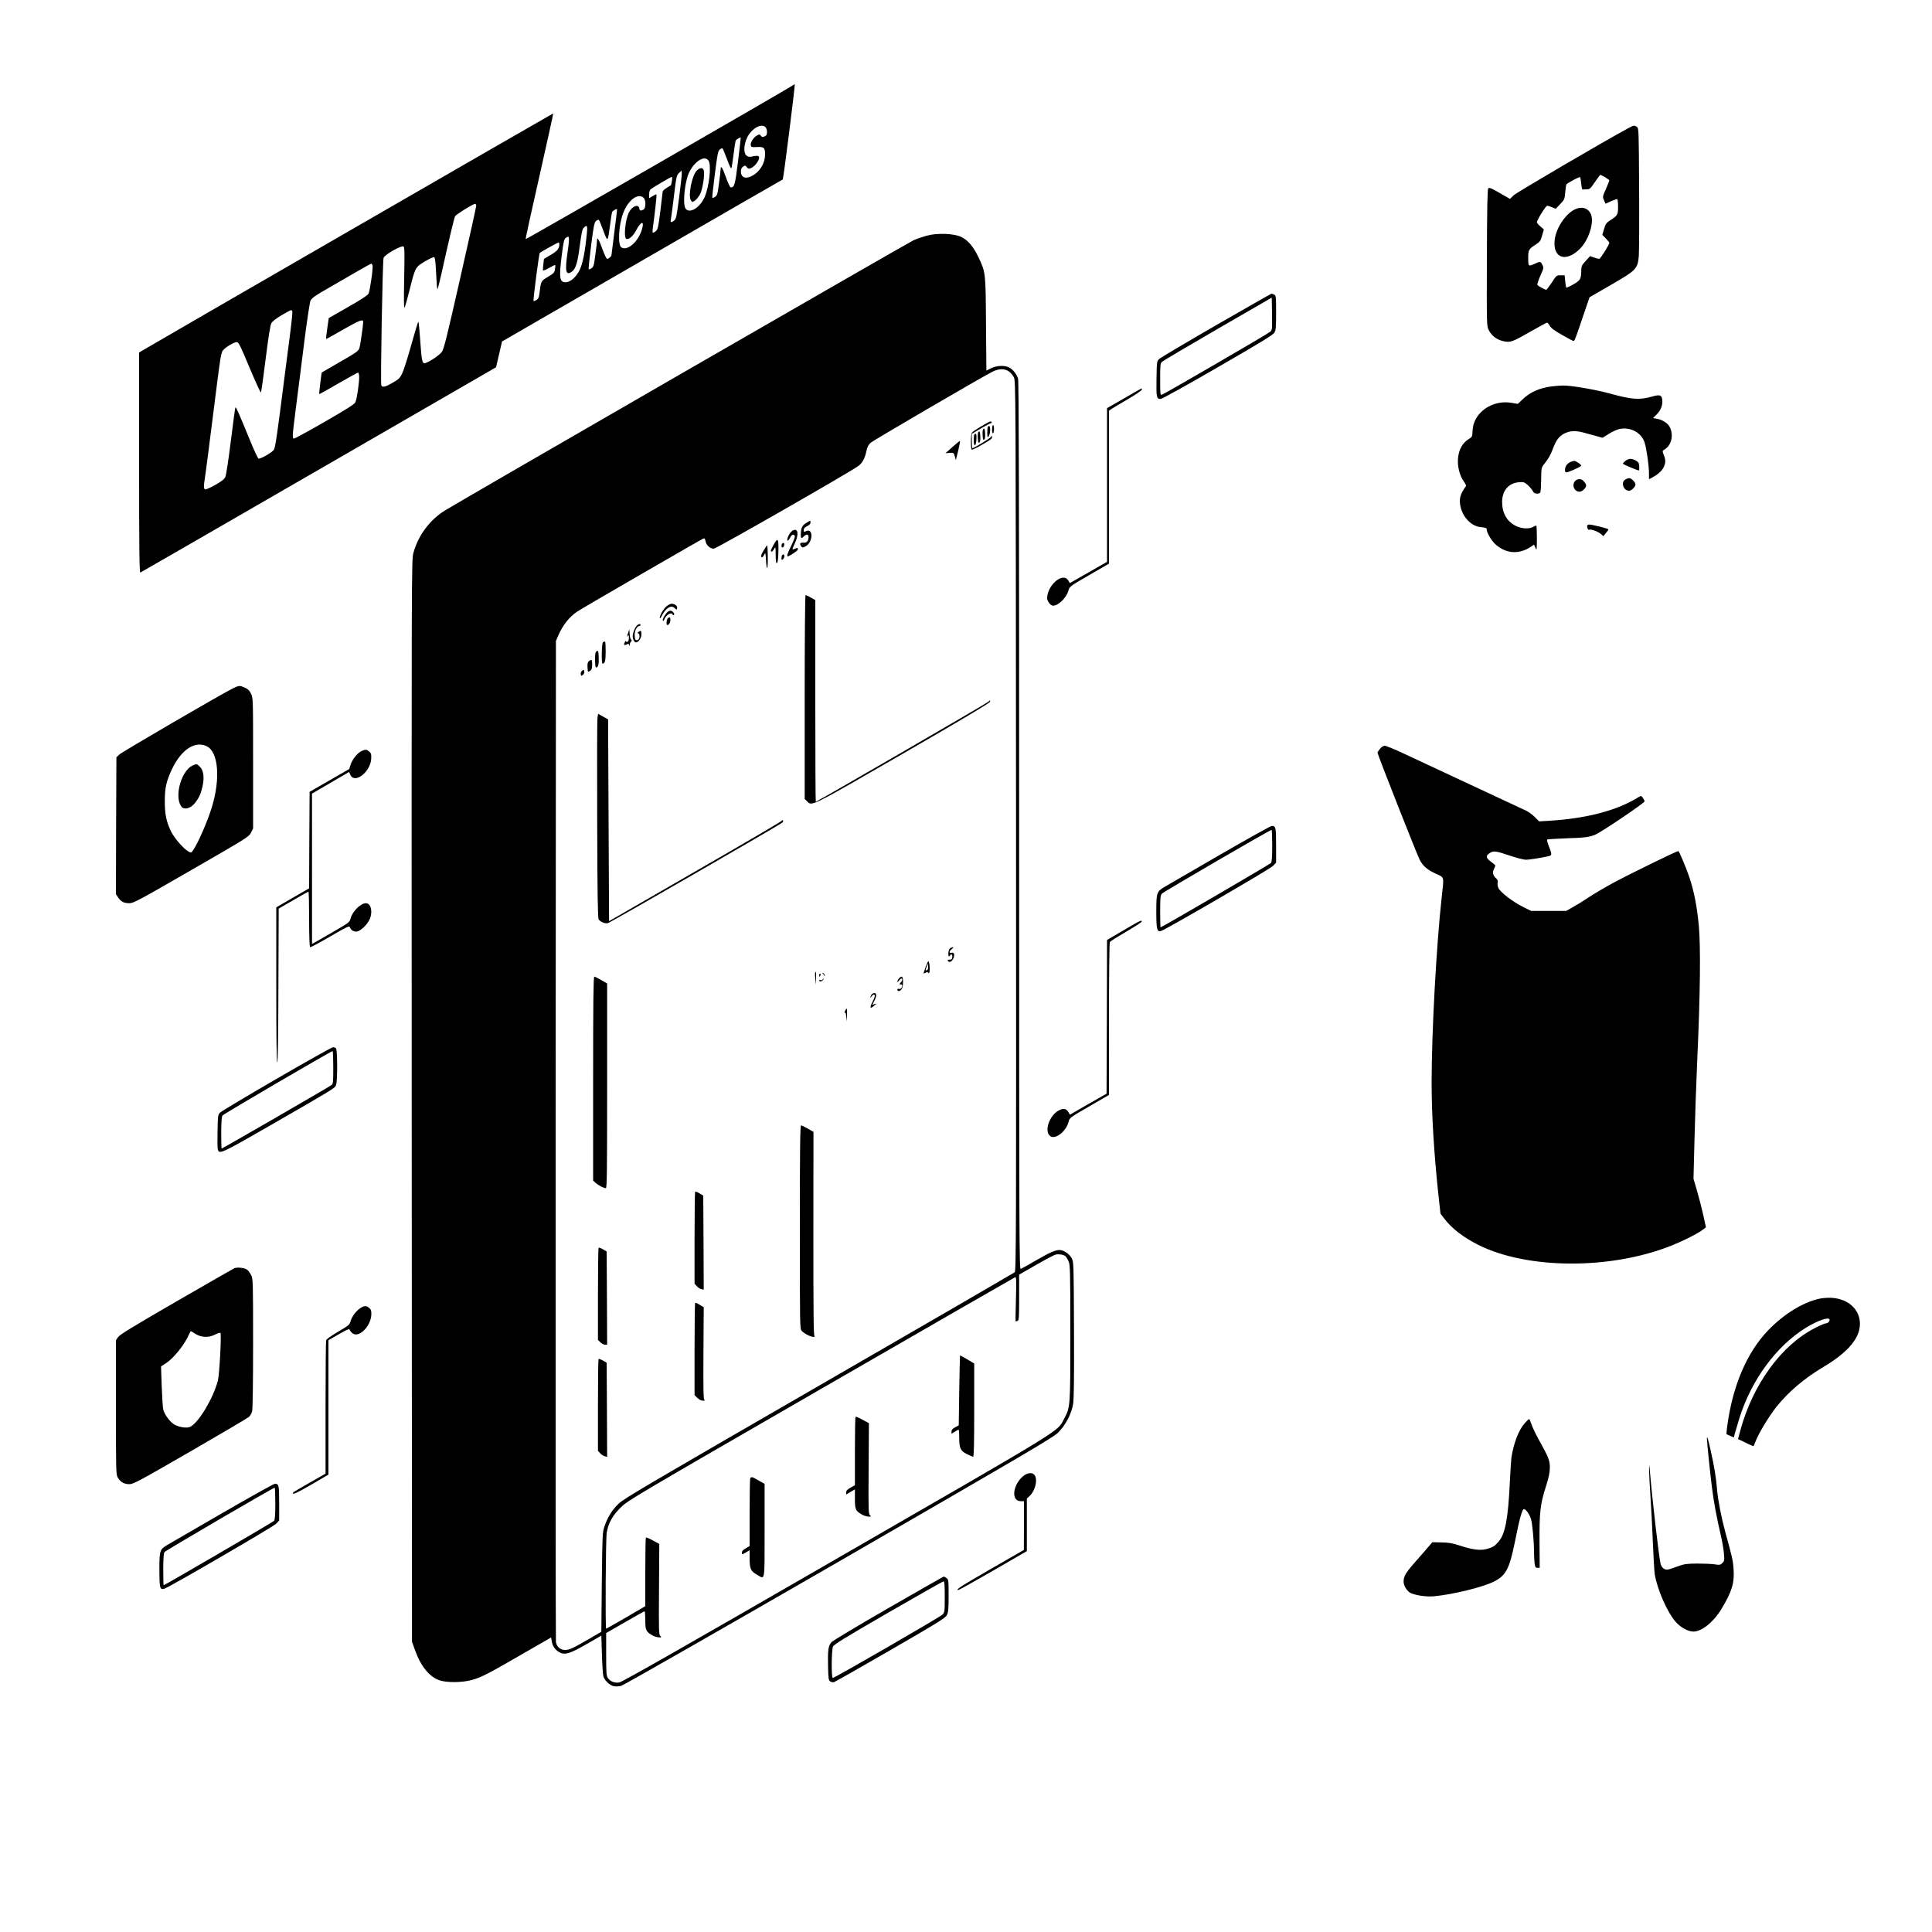 <?xml version="1.0" standalone="no"?>
<!DOCTYPE svg PUBLIC "-//W3C//DTD SVG 20010904//EN"
 "http://www.w3.org/TR/2001/REC-SVG-20010904/DTD/svg10.dtd">
<svg version="1.0" xmlns="http://www.w3.org/2000/svg"
 width="2000pt" height="2000pt" viewBox="0 0 2000 2000"
 preserveAspectRatio="xMidYMid meet">

<g transform="translate(0,2000) scale(0.1,-0.1)"
fill="#000000" stroke="none">
<path d="M8214 19121 c-19 -19 -2767 -1601 -2772 -1596 -3 2 61 296 142 651
80 356 145 648 143 650 -2 2 -4216 -2430 -4262 -2460 l-25 -16 0 -1141 c0
-909 3 -1140 13 -1136 6 3 838 482 1847 1065 l1835 1060 31 133 31 134 1449
837 c797 461 1453 839 1457 840 7 3 130 979 124 985 -2 1 -8 -1 -13 -6z m-290
-437 c9 -8 16 -31 16 -50 0 -27 -5 -37 -25 -46 -21 -10 -27 -8 -39 7 -12 17
-14 17 -44 0 -35 -21 -66 -72 -60 -100 3 -18 10 -20 65 -17 71 4 83 -7 83 -76
0 -85 -46 -167 -118 -213 -76 -48 -132 -33 -132 36 0 24 7 39 22 50 21 14 24
14 38 -5 13 -17 21 -19 40 -12 56 22 112 114 78 127 -8 3 -33 2 -56 -4 -35 -7
-46 -6 -65 9 -32 26 -28 113 8 187 46 93 146 150 189 107z m-284 -355 c-31
-247 -37 -269 -76 -269 -6 0 -29 47 -49 105 -36 100 -55 129 -55 84 0 -12 -7
-77 -17 -146 -14 -111 -19 -126 -40 -140 -13 -9 -26 -13 -29 -11 -3 3 9 113
26 244 27 212 32 241 52 257 11 10 24 14 28 10 4 -4 25 -54 46 -111 20 -56 40
-99 44 -95 4 4 14 67 23 139 9 73 19 138 22 147 6 13 46 38 53 32 1 -1 -11
-112 -28 -246z m-306 9 c33 -46 8 -271 -41 -381 -50 -111 -157 -173 -197 -115
-25 36 -15 207 19 323 40 138 171 242 219 173z m-303 -378 c-26 -200 -32 -226
-51 -242 -30 -24 -41 -23 -36 5 3 12 17 121 32 242 25 209 28 221 53 244 l26
25 3 -25 c1 -13 -11 -125 -27 -249z m-75 168 c-4 -23 -8 -43 -9 -44 -1 -1 -21
-13 -44 -28 -24 -14 -43 -32 -43 -39 0 -6 -11 -97 -24 -202 -21 -167 -27 -191
-46 -207 -32 -26 -39 -22 -34 15 21 149 44 360 40 364 -3 3 -21 -5 -40 -17
l-36 -22 0 40 c0 24 6 45 16 53 22 18 207 127 218 128 5 1 6 -18 2 -41z m-294
-175 c26 -23 25 -108 -1 -123 -29 -15 -39 -12 -43 12 -7 50 -74 25 -107 -40
-39 -77 -57 -264 -27 -275 25 -10 70 29 101 88 50 96 88 104 61 13 -37 -130
-151 -230 -214 -189 -38 24 -28 231 18 352 50 136 154 215 212 162z m-1732
-82 c0 -11 -74 -346 -165 -746 -131 -579 -169 -735 -189 -765 -24 -37 -151
-120 -182 -120 -24 0 -30 36 -44 238 -7 105 -16 192 -19 192 -4 0 -37 -109
-74 -242 -37 -134 -80 -267 -95 -297 -24 -47 -36 -59 -104 -97 -73 -42 -101
-47 -111 -21 -9 26 13 1292 24 1318 14 35 187 133 207 117 10 -9 11 -73 6
-327 -4 -208 -3 -313 3 -306 6 6 29 87 52 180 59 237 61 241 160 299 45 27 87
46 95 43 10 -4 15 -46 21 -172 4 -92 10 -163 14 -158 4 4 24 85 45 178 75 339
127 558 137 576 10 19 185 128 207 129 6 0 12 -9 12 -19z m1430 -272 c-16
-128 -30 -236 -30 -240 0 -12 -30 -39 -45 -39 -7 0 -28 44 -50 105 -36 100
-55 129 -55 84 0 -12 -7 -77 -17 -146 -14 -111 -19 -126 -40 -140 -13 -9 -26
-13 -29 -10 -3 3 8 113 25 244 27 211 33 240 52 256 12 10 25 14 29 10 4 -4
25 -55 46 -112 45 -121 46 -120 69 56 8 68 18 129 21 137 5 12 45 37 52 31 1
-1 -11 -107 -28 -236z m-284 -6 c-20 -206 -44 -324 -77 -391 -37 -73 -96 -124
-144 -124 -62 0 -69 48 -41 269 18 145 25 177 41 189 10 8 22 14 27 14 12 0
10 -52 -7 -165 -28 -191 -18 -239 41 -200 43 28 63 92 86 272 17 127 26 171
40 185 34 34 41 23 34 -49z m-286 -122 c0 -44 -20 -69 -88 -109 l-71 -42 -6
-54 c-4 -30 -6 -59 -4 -65 2 -5 30 6 63 25 32 19 61 33 63 30 3 -3 2 -22 -2
-43 -5 -35 -13 -43 -73 -79 -72 -43 -72 -43 -87 -166 -5 -45 -11 -60 -31 -73
-14 -9 -28 -14 -31 -12 -6 7 56 490 65 499 10 10 186 108 195 108 4 0 7 -9 7
-19z m-1934 -216 c9 -21 -26 -265 -41 -295 -9 -17 -79 -63 -213 -139 l-199
-114 -15 -106 c-9 -58 -14 -108 -12 -110 1 -2 82 43 179 99 166 95 205 110
205 77 0 -32 -32 -250 -39 -270 -13 -33 -31 -46 -216 -152 -93 -54 -172 -99
-173 -100 -5 -5 -31 -219 -27 -224 2 -2 91 47 197 109 106 61 198 112 203 113
6 1 11 -14 13 -34 4 -51 -23 -242 -40 -274 -9 -20 -94 -73 -316 -201 -167 -96
-310 -174 -318 -174 -20 0 -19 18 20 325 19 149 58 450 85 670 28 220 57 414
65 432 11 23 40 46 108 86 314 183 513 297 520 297 5 0 11 -7 14 -15z m-830
-479 c3 -8 -6 -101 -20 -208 -14 -106 -41 -319 -61 -473 -77 -608 -95 -728
-110 -751 -18 -28 -140 -98 -159 -91 -7 3 -45 83 -84 179 -129 315 -151 363
-156 348 -3 -8 -24 -166 -47 -350 -23 -185 -48 -349 -56 -367 -11 -23 -38 -45
-105 -83 -50 -28 -96 -49 -104 -46 -16 6 -17 30 -4 111 9 56 43 318 125 970
37 287 40 305 56 347 13 32 122 100 153 96 17 -2 40 -49 130 -266 61 -144 113
-259 117 -255 4 5 26 161 49 348 29 231 48 349 59 369 10 19 50 50 106 83 50
29 94 53 98 53 4 0 10 -6 13 -14z"/>
<path d="M7210 18231 c-49 -54 -89 -264 -57 -306 15 -20 15 -20 44 1 15 11 38
40 51 65 25 51 49 200 38 242 -9 36 -40 35 -76 -2z"/>
<path d="M16854 18672 c-263 -142 -1155 -665 -1185 -694 l-38 -37 -106 61
c-83 48 -108 59 -118 49 -9 -9 -13 -182 -15 -718 -2 -699 -2 -706 19 -749 28
-59 85 -102 153 -116 72 -16 90 -9 286 103 85 49 160 89 165 89 6 0 18 -15 28
-32 13 -24 47 -50 127 -95 60 -35 114 -63 119 -63 11 0 21 25 103 269 l63 184
220 127 c265 153 279 167 290 302 3 46 5 361 3 701 -3 599 -4 619 -22 633 -27
19 -33 18 -92 -14z m-237 -507 c23 -14 43 -29 43 -33 0 -4 -16 -43 -35 -87
-35 -78 -36 -81 -21 -117 l16 -37 55 25 c31 13 60 24 65 24 6 0 10 -34 10 -78
0 -87 -3 -92 -86 -146 -35 -22 -44 -36 -59 -87 l-18 -60 36 -37 c20 -21 37
-41 37 -45 0 -19 -93 -167 -105 -167 -7 0 -31 6 -53 14 l-41 15 -45 -49 c-42
-45 -46 -54 -47 -102 -2 -88 -8 -99 -82 -142 -37 -21 -70 -36 -73 -33 -3 3 -8
33 -11 66 l-6 61 -42 0 c-42 0 -43 -1 -91 -75 -27 -41 -53 -75 -57 -75 -13 0
-85 39 -92 51 -4 5 10 48 30 93 36 81 37 84 21 115 -19 37 -21 37 -77 11 -68
-30 -69 -30 -69 58 0 87 3 92 86 146 35 23 43 35 58 89 l18 62 -36 31 c-20 17
-36 36 -36 43 0 23 92 171 106 171 8 0 31 -7 52 -16 l37 -15 46 48 c44 46 46
51 52 121 3 39 9 76 12 82 9 15 135 83 142 76 3 -3 9 -34 12 -68 3 -35 9 -62
14 -60 4 1 23 2 42 2 32 0 38 6 85 75 28 41 53 75 57 75 3 0 26 -11 50 -25z"/>
<path d="M16296 17829 c-99 -53 -194 -202 -203 -323 -15 -182 121 -223 264
-80 89 90 147 271 113 354 -28 69 -99 88 -174 49z"/>
<path d="M9592 17560 c-40 -11 -101 -32 -135 -47 -56 -25 -4683 -2693 -4852
-2798 -156 -97 -276 -258 -325 -437 -20 -74 -20 -84 -18 -5673 l3 -5600 31
-87 c61 -171 154 -283 262 -315 79 -23 225 -21 323 5 98 26 169 63 529 271
l295 170 7 -42 c9 -50 34 -85 77 -110 55 -33 110 -17 283 83 l153 88 6 -192
c3 -105 10 -206 14 -225 11 -45 66 -98 110 -107 20 -3 53 -2 75 4 22 5 1033
583 2247 1283 1862 1075 2217 1283 2270 1333 78 72 145 197 162 302 8 49 11
276 9 769 -3 688 -3 701 -24 740 -23 44 -83 85 -125 85 -45 0 -103 -26 -247
-109 -75 -44 -145 -83 -155 -87 -16 -6 -17 243 -17 4588 0 3409 -3 4604 -11
4629 -16 48 -55 96 -92 115 -46 24 -129 21 -187 -8 l-49 -24 -4 480 c-4 536
-3 534 -77 691 -51 109 -110 179 -179 212 -77 37 -249 43 -359 13z m849 -1403
c19 -12 43 -40 54 -62 20 -40 20 -63 23 -4646 2 -4241 1 -4608 -14 -4620 -9
-7 -921 -536 -2028 -1175 -1760 -1016 -2019 -1168 -2072 -1220 -69 -67 -114
-139 -146 -234 -22 -63 -22 -83 -28 -578 l-5 -514 -120 -70 c-176 -102 -210
-118 -255 -118 -49 0 -86 31 -95 81 -3 19 -4 2358 -3 5199 l3 5165 23 54 c46
107 115 195 197 250 48 33 1283 747 1306 756 13 5 18 -2 23 -29 8 -41 47 -76
85 -76 26 0 1422 799 1499 858 40 31 66 79 81 153 9 41 20 64 44 86 24 22
1121 663 1257 733 65 34 127 37 171 7z m587 -9160 c8 -6 23 -30 33 -52 17 -37
19 -85 19 -740 0 -772 0 -771 -63 -889 -74 -141 64 -56 -2360 -1454 -1601
-924 -2218 -1275 -2247 -1279 -49 -7 -93 11 -117 46 -16 23 -18 51 -18 246 l0
220 195 112 c107 62 198 113 203 113 4 0 7 -42 7 -92 0 -103 7 -118 71 -156
40 -24 117 -32 86 -9 -17 11 -18 46 -15 483 l3 471 -66 36 c-36 20 -69 34 -73
30 -3 -3 -6 -165 -6 -358 l0 -352 -200 -117 c-110 -64 -202 -116 -205 -116
-10 0 -5 936 6 996 18 101 63 180 148 262 73 71 153 118 2070 1224 1097 633
2001 1153 2009 1156 13 5 14 -24 9 -226 -4 -128 -5 -232 -3 -232 2 0 11 3 20
6 14 5 16 36 16 243 l0 236 178 102 c97 56 188 104 202 106 34 7 80 -1 98 -16z"/>
<path d="M10157 15586 c-48 -28 -92 -58 -97 -66 -12 -19 -13 -167 -1 -174 5
-4 49 17 98 45 106 61 113 67 113 88 -1 14 -2 14 -10 -1 -9 -15 -178 -118
-194 -118 -3 0 -6 34 -6 75 l0 74 94 56 c52 30 99 55 106 55 6 0 8 5 5 10 -9
14 -11 13 -108 -44z"/>
<path d="M10270 15554 c0 -27 4 -43 10 -39 6 3 10 24 10 46 0 21 -4 39 -10 39
-5 0 -10 -21 -10 -46z"/>
<path d="M10227 15583 c-4 -3 -7 -31 -7 -62 1 -51 2 -54 15 -37 8 11 15 39 15
63 0 40 -8 52 -23 36z"/>
<path d="M10182 15561 c-9 -5 -12 -26 -10 -64 2 -43 6 -55 16 -48 9 5 12 26
10 64 -2 43 -6 55 -16 48z"/>
<path d="M10132 15531 c-9 -5 -12 -26 -10 -64 2 -43 6 -55 16 -48 9 5 12 26
10 64 -2 43 -6 55 -16 48z"/>
<path d="M10087 15503 c-4 -3 -7 -31 -7 -60 0 -76 24 -67 28 10 3 52 -4 68
-21 50z"/>
<path d="M9861 15374 l-74 -66 43 4 c42 3 43 2 54 -36 l11 -39 24 97 c13 53
21 99 19 101 -2 2 -37 -25 -77 -61z"/>
<path d="M8344 14585 c-42 -25 -54 -52 -54 -127 0 -34 7 -35 36 -7 25 24 44
18 44 -12 0 -39 -19 -60 -52 -57 -35 3 -44 -10 -25 -36 13 -17 15 -17 46 -2
77 40 83 193 6 158 -23 -11 -25 -9 -25 11 0 17 10 28 35 40 23 11 35 24 35 37
0 25 3 25 -46 -5z"/>
<path d="M8201 14504 c-24 -17 -51 -65 -51 -91 0 -21 16 -7 34 29 13 27 39 31
44 6 2 -9 -15 -53 -37 -97 -36 -71 -49 -111 -37 -111 13 0 99 55 103 67 8 21
-3 26 -27 13 -12 -6 -24 -10 -26 -7 -2 2 10 34 27 70 43 93 27 160 -30 121z"/>
<path d="M8008 14360 c-16 -28 -28 -55 -28 -60 0 -20 20 -10 34 18 14 26 15
23 16 -61 0 -66 3 -88 13 -85 8 3 13 39 15 121 3 135 -6 147 -50 67z"/>
<path d="M8097 14373 c-4 -3 -7 -15 -7 -25 0 -26 24 -17 28 10 3 21 -8 29 -21
15z"/>
<path d="M7928 14338 c-40 -63 -48 -78 -48 -93 0 -24 15 -18 31 13 13 26 14
22 19 -63 8 -127 21 -84 18 56 -3 113 -3 114 -20 87z"/>
<path d="M8097 14253 c-4 -3 -7 -17 -7 -31 0 -21 2 -22 15 -12 8 7 15 21 15
31 0 19 -11 25 -23 12z"/>
<path d="M8330 12785 l0 -1056 25 -24 c51 -52 24 -66 992 493 632 365 899 525
902 538 3 18 2 18 -20 -2 -21 -19 -1773 -1034 -1784 -1034 -3 0 -5 470 -5
1044 l0 1044 -46 26 c-26 14 -50 26 -55 26 -5 0 -9 -460 -9 -1055z"/>
<path d="M6900 13724 c-33 -29 -70 -92 -70 -121 1 -10 9 -1 21 22 41 82 97
116 133 80 20 -20 26 -19 26 5 0 21 -27 40 -59 40 -11 0 -34 -12 -51 -26z"/>
<path d="M6897 13651 c-27 -33 -43 -69 -33 -78 3 -3 9 3 12 13 17 48 76 83 87
52 2 -7 8 -9 13 -5 12 12 -10 41 -33 45 -13 2 -30 -8 -46 -27z"/>
<path d="M6912 13598 c-13 -13 -17 -68 -4 -68 17 0 32 25 32 52 0 30 -9 35
-28 16z"/>
<path d="M6597 13528 c-21 -16 -47 -79 -47 -113 0 -33 17 -65 34 -65 25 0 56
45 56 83 0 39 -5 44 -30 26 -11 -8 -12 -12 -2 -16 18 -7 15 -60 -4 -67 -26
-10 -34 3 -34 53 0 46 25 91 50 91 6 0 10 5 10 10 0 14 -13 13 -33 -2z"/>
<path d="M6503 13451 c-15 -40 -16 -52 -3 -31 7 11 10 6 10 -21 0 -24 -5 -39
-15 -43 -8 -3 -15 0 -16 7 0 7 -5 2 -11 -11 -14 -28 -6 -37 20 -23 17 9 21 8
25 -7 4 -14 5 -13 6 4 0 11 7 26 13 32 10 10 10 15 1 20 -6 4 -13 30 -15 57
l-3 50 -12 -34z"/>
<path d="M6243 13353 c-15 -5 -19 -223 -5 -223 24 0 32 30 32 127 0 57 -3 103
-7 102 -5 0 -14 -3 -20 -6z"/>
<path d="M6178 13259 c-15 -8 -18 -24 -18 -89 0 -44 4 -80 9 -80 23 0 32 32
29 103 -3 69 -5 75 -20 66z"/>
<path d="M6097 13156 c-14 -11 -17 -25 -15 -65 3 -51 3 -51 26 -36 18 13 22
26 22 66 0 52 -4 57 -33 35z"/>
<path d="M6027 13057 c-11 -8 -18 -22 -15 -36 3 -20 5 -21 21 -8 11 8 18 22
15 36 -3 20 -5 21 -21 8z"/>
<path d="M6185 12567 c-4 -24 -5 -498 -3 -1053 2 -767 6 -1014 15 -1030 15
-27 66 -48 96 -40 27 6 1785 1020 1806 1041 8 8 11 18 7 22 -4 4 -11 2 -15 -5
-4 -7 -408 -244 -897 -525 l-889 -513 -5 1044 -5 1045 -52 29 -52 29 -6 -44z"/>
<path d="M9843 10188 c-15 -7 -22 -21 -25 -49 -3 -37 4 -50 17 -29 12 20 26 9
23 -17 -2 -22 -8 -28 -25 -27 -23 1 -30 -10 -14 -20 16 -11 39 5 51 35 16 37
6 63 -20 56 -27 -7 -26 18 2 37 26 19 21 27 -9 14z"/>
<path d="M9585 9998 c-10 -29 -20 -59 -23 -67 -4 -11 -1 -11 18 -1 17 9 24 9
30 0 11 -19 18 22 13 74 -3 25 -9 46 -12 46 -4 0 -15 -24 -26 -52z m14 -39
c-19 -12 -21 -6 -7 32 l13 34 3 -29 c2 -16 -2 -32 -9 -37z"/>
<path d="M8438 9928 c-2 -7 -1 -38 3 -68 l6 -55 1 68 c2 64 -1 82 -10 55z"/>
<path d="M8516 9923 c6 -4 14 -15 17 -23 5 -11 6 -9 4 4 -1 11 -9 21 -17 23
-10 3 -11 2 -4 -4z"/>
<path d="M8480 9905 c0 -8 2 -15 4 -15 2 0 6 7 10 15 3 8 1 15 -4 15 -6 0 -10
-7 -10 -15z"/>
<path d="M6140 8835 l0 -1056 25 -24 c28 -25 85 -55 107 -55 11 0 13 177 13
1059 l0 1060 -61 35 c-33 20 -66 36 -72 36 -9 0 -12 -261 -12 -1055z"/>
<path d="M9307 9872 c-10 -10 -17 -25 -17 -33 0 -8 6 -5 16 9 8 12 19 22 25
22 14 0 11 -22 -8 -42 -15 -17 -15 -18 0 -18 10 0 17 -6 17 -12 0 -23 -18 -41
-34 -35 -10 4 -16 1 -16 -8 0 -20 24 -19 42 3 10 11 16 37 16 75 0 61 -11 72
-41 39z"/>
<path d="M8515 9859 c-4 -6 -13 -8 -21 -5 -8 3 -14 1 -14 -4 0 -15 26 -12 40
5 7 8 10 15 7 15 -3 0 -9 -5 -12 -11z"/>
<path d="M9020 9701 c-16 -30 -12 -38 6 -12 11 16 19 20 27 12 7 -7 2 -26 -16
-62 -38 -73 -33 -90 14 -48 l24 20 -23 -6 -23 -7 21 39 c26 49 27 83 0 83 -10
0 -24 -9 -30 -19z"/>
<path d="M8750 9539 c-7 -11 -9 -23 -6 -27 3 -3 7 1 8 9 1 8 4 -11 8 -41 l7
-55 1 68 c1 37 0 67 -3 67 -2 0 -9 -9 -15 -21z"/>
<path d="M8280 7297 c0 -1046 0 -1053 20 -1075 27 -29 93 -62 122 -61 13 0 17
3 10 6 -10 4 -12 219 -12 1060 l1 1056 -58 33 c-32 18 -64 34 -70 34 -10 0
-13 -217 -13 -1053z"/>
<path d="M7196 7663 c-3 -3 -6 -219 -6 -479 l0 -473 23 -25 c12 -14 33 -28 47
-31 l25 -6 -2 487 -3 487 -38 23 c-22 13 -42 21 -46 17z"/>
<path d="M6197 7083 c-4 -3 -7 -220 -7 -480 l0 -474 25 -24 c13 -14 34 -25 47
-25 l23 0 -2 482 -3 483 -38 22 c-21 13 -42 20 -45 16z"/>
<path d="M7196 6513 c-3 -4 -6 -220 -6 -480 l0 -475 29 -29 c19 -18 40 -29 58
-29 18 0 24 3 15 8 -10 7 -12 107 -10 484 l3 476 -42 25 c-23 14 -44 23 -47
20z"/>
<path d="M6196 5932 c-3 -3 -6 -218 -6 -478 l0 -473 23 -25 c12 -14 33 -28 47
-31 l25 -6 -2 487 -3 487 -39 23 c-22 12 -42 19 -45 16z"/>
<path d="M9938 5968 c-1 -2 -5 -165 -8 -363 l-5 -360 -37 -20 c-27 -14 -38
-27 -38 -43 l0 -24 34 21 c18 12 36 21 40 21 3 0 6 -38 6 -85 0 -108 13 -135
82 -169 28 -14 57 -26 62 -26 8 0 11 151 11 482 l0 483 -25 15 c-58 36 -120
71 -122 68z"/>
<path d="M8856 5333 c-3 -3 -6 -164 -6 -357 l0 -351 -45 -25 c-33 -18 -45 -31
-45 -48 l0 -23 45 27 45 26 0 -99 c0 -109 7 -123 71 -161 40 -24 117 -32 86
-9 -17 11 -18 46 -15 483 l3 471 -66 36 c-36 20 -69 34 -73 30z"/>
<path d="M7766 4694 c-3 -9 -6 -169 -6 -357 l0 -342 -40 -23 c-25 -14 -40 -30
-40 -42 0 -25 1 -25 44 1 l36 21 0 -80 c0 -110 11 -137 74 -172 88 -51 81 -92
81 454 l0 485 -62 35 c-70 41 -78 42 -87 20z"/>
<path d="M12590 16634 c-311 -179 -576 -337 -590 -350 -25 -24 -25 -27 -28
-205 -3 -192 0 -209 43 -209 13 0 279 147 591 328 431 249 571 334 585 357 17
26 19 53 19 207 0 165 -1 178 -19 188 -11 5 -23 10 -28 10 -4 0 -262 -147
-573 -326z m558 -69 c-22 -21 -1082 -636 -1120 -651 -17 -6 -18 6 -18 158 0
155 1 166 21 184 11 10 271 164 577 341 l557 322 3 -167 c2 -162 2 -167 -20
-187z"/>
<path d="M16055 15999 c-125 -18 -215 -59 -291 -131 l-52 -49 -65 11 c-201 35
-397 -104 -403 -289 -3 -61 -4 -64 -38 -85 -66 -40 -104 -108 -113 -201 -7
-82 17 -178 59 -237 20 -27 28 -46 22 -53 -58 -78 -72 -131 -55 -209 26 -116
116 -206 216 -214 42 -3 55 -8 55 -21 0 -34 49 -118 90 -155 110 -99 243 -108
368 -26 l32 22 15 -33 c13 -32 14 -26 15 99 0 72 -3 132 -7 132 -5 -1 -19 -7
-33 -15 -41 -23 -119 -19 -178 11 -93 46 -142 132 -142 248 0 117 66 195 174
204 48 4 56 1 90 -28 20 -18 44 -46 52 -61 11 -22 22 -29 44 -29 16 0 32 5 35
11 4 6 8 66 9 134 1 121 2 124 31 161 48 61 65 91 92 162 31 84 63 126 114
153 61 31 122 34 209 9 41 -11 101 -28 132 -36 l57 -16 66 41 c36 23 87 46
113 51 115 21 227 -41 258 -145 20 -67 44 -235 44 -313 l0 -63 33 17 c56 30
98 66 118 105 23 47 24 76 2 130 -15 39 -15 42 2 52 78 43 104 151 59 239 -19
37 -79 75 -131 83 l-41 7 38 38 c43 43 63 96 58 149 -5 52 -25 59 -105 36
-132 -37 -207 -32 -433 30 -159 43 -404 85 -489 84 -36 -1 -93 -5 -126 -10z"/>
<path d="M11638 15877 l-178 -102 0 -796 0 -795 -192 -110 -193 -110 -17 28
c-55 88 -215 -47 -218 -183 0 -33 35 -79 61 -79 55 0 138 81 159 155 12 44 13
44 216 162 l204 118 0 792 0 792 28 19 c15 10 91 56 170 101 78 46 142 90 142
97 0 8 -1 14 -2 14 -2 0 -83 -46 -180 -103z"/>
<path d="M16826 15229 c-14 -11 -26 -24 -26 -29 0 -7 150 -70 166 -70 6 0 5
56 -2 75 -8 20 -56 45 -87 45 -13 0 -36 -9 -51 -21z"/>
<path d="M16260 15219 c-14 -5 -33 -20 -42 -32 -21 -27 -24 -77 -4 -77 22 0
150 57 154 69 4 11 -55 51 -73 50 -5 0 -21 -5 -35 -10z"/>
<path d="M16822 15034 c-45 -31 -15 -114 42 -114 25 0 66 41 66 65 0 23 -41
65 -64 65 -12 0 -32 -7 -44 -16z"/>
<path d="M16305 15020 c-37 -41 -9 -110 46 -110 28 0 69 39 69 65 0 7 -9 24
-21 39 -25 32 -68 35 -94 6z"/>
<path d="M16430 14556 c0 -24 12 -46 21 -40 15 9 87 -16 118 -41 l29 -25 26
31 c14 17 26 34 26 39 0 8 -166 50 -201 50 -10 0 -19 -6 -19 -14z"/>
<path d="M2415 12876 c-102 -48 -1151 -659 -1180 -687 l-30 -29 -3 -708 -2
-708 23 -35 c29 -43 60 -59 117 -59 42 0 97 30 640 343 578 333 596 344 618
387 l22 44 0 675 c0 669 0 675 -21 719 -16 33 -32 49 -63 63 -53 24 -61 24
-121 -5z m-273 -602 c118 -60 141 -330 53 -624 -44 -147 -145 -379 -197 -453
-19 -27 -20 -27 -50 -10 -51 30 -144 138 -177 205 -49 100 -65 178 -65 313 0
138 15 206 73 330 97 206 241 300 363 239z"/>
<path d="M1995 12076 c-116 -51 -192 -313 -121 -421 29 -44 99 -27 148 37 39
51 57 91 74 165 21 93 12 166 -26 205 -32 32 -34 32 -75 14z"/>
<path d="M14286 12249 c-14 -17 -26 -35 -26 -41 0 -18 411 -1062 438 -1111 34
-64 80 -103 169 -143 86 -39 82 -24 58 -236 -56 -507 -105 -1402 -105 -1931 0
-328 25 -731 71 -1162 l21 -189 44 -57 c75 -98 196 -190 349 -267 507 -253
1368 -257 1993 -8 132 52 283 129 336 171 l26 20 -29 132 c-16 72 -46 186 -65
251 l-35 119 10 394 c5 217 18 594 29 839 31 676 36 1174 16 1390 -20 203 -49
353 -99 502 -31 93 -105 268 -113 268 -17 0 -495 -233 -675 -330 -85 -46 -199
-113 -254 -150 -55 -37 -130 -83 -167 -103 l-66 -37 -181 0 -181 0 -88 44
c-106 54 -234 152 -251 195 -8 17 -11 41 -7 54 4 17 -1 30 -15 43 -34 30 -42
62 -24 97 8 16 15 33 15 37 0 4 -20 21 -45 39 -54 39 -57 64 -12 91 40 25 61
22 218 -31 63 -21 133 -39 155 -39 34 0 137 16 232 36 39 8 40 20 6 103 -14
35 -22 66 -19 70 4 3 95 9 203 13 187 6 232 12 293 36 64 26 514 330 514 347
0 6 -8 21 -18 35 -16 23 -19 23 -40 11 -218 -138 -534 -223 -923 -247 l-111
-7 -44 44 c-24 25 -64 54 -89 66 -25 11 -281 131 -570 266 -289 135 -603 281
-698 326 -95 45 -184 81 -197 81 -14 0 -34 -12 -49 -31z"/>
<path d="M3744 12226 c-42 -19 -95 -84 -114 -140 l-15 -47 -205 -118 -205
-118 -3 -499 -2 -500 -170 -98 -170 -99 0 -804 c0 -525 3 -803 10 -803 6 0 11
277 12 797 l3 797 150 87 c83 49 153 88 158 89 4 0 7 -128 7 -284 0 -171 4
-287 10 -291 5 -3 98 46 207 110 179 104 198 113 205 96 12 -35 51 -53 84 -41
39 15 91 66 116 114 40 78 21 176 -34 176 -54 0 -137 -82 -158 -155 -12 -44
-14 -45 -184 -143 -94 -55 -181 -104 -193 -111 l-23 -12 0 778 0 778 28 16
c15 9 101 59 192 112 l164 96 12 -28 c43 -103 213 29 217 170 2 42 -2 54 -22
70 -27 22 -36 23 -77 5z"/>
<path d="M12635 11155 c-280 -163 -537 -311 -571 -331 -91 -53 -94 -62 -94
-261 0 -183 7 -211 48 -201 45 12 1128 641 1160 674 l32 34 0 178 c0 186 -3
202 -44 202 -12 0 -250 -133 -531 -295z m535 92 c0 -115 -4 -168 -12 -180 -11
-13 -1131 -667 -1144 -667 -2 0 -4 74 -4 164 0 141 2 167 18 185 15 18 1116
659 1135 660 4 1 7 -72 7 -162z"/>
<path d="M11750 10439 c-30 -17 -108 -62 -172 -100 l-118 -70 -2 -795 -3 -796
-190 -108 -189 -109 -18 30 c-20 33 -52 38 -96 15 -101 -53 -157 -222 -88
-268 54 -36 163 51 188 149 10 42 12 43 214 160 l204 118 0 785 c0 432 4 791
9 798 4 8 80 55 167 106 87 51 160 98 162 104 6 18 -9 14 -68 -19z"/>
<path d="M2863 8832 c-310 -180 -573 -337 -585 -350 -22 -21 -23 -32 -26 -189
-2 -91 -1 -177 2 -189 15 -57 29 -50 553 251 652 376 657 379 671 410 17 36
16 367 0 383 -7 7 -21 12 -32 11 -12 -1 -274 -148 -583 -327z m587 120 c0
-149 -2 -171 -17 -184 -18 -15 -1130 -658 -1139 -658 -2 0 -4 73 -4 163 1 120
4 167 14 180 12 16 1120 664 1139 666 4 1 7 -75 7 -167z"/>
<path d="M2425 6871 c-11 -5 -281 -160 -600 -344 -451 -261 -584 -342 -602
-368 l-23 -33 0 -696 c0 -671 1 -696 20 -727 28 -46 65 -67 119 -67 42 0 93
28 631 338 322 186 595 347 608 359 12 11 26 37 32 56 6 22 10 293 10 704 0
636 -1 670 -19 705 -10 20 -28 46 -40 56 -23 21 -104 31 -136 17z m-404 -678
c60 -39 138 -43 204 -9 27 14 53 22 57 18 12 -13 -10 -433 -27 -496 -48 -181
-195 -427 -283 -475 -34 -18 -111 -8 -165 21 -46 26 -101 99 -117 156 -5 21
-12 129 -16 242 l-7 205 51 33 c80 51 195 196 238 297 8 19 17 35 19 35 3 0
24 -12 46 -27z"/>
<path d="M18835 6556 c-171 -37 -369 -159 -531 -327 -221 -230 -368 -575 -424
-993 -6 -44 -9 -81 -7 -82 2 -2 20 -10 40 -19 l37 -15 5 27 c4 16 27 93 51
172 124 395 380 744 685 934 125 78 249 120 249 84 0 -18 -21 -37 -42 -37 -9
0 -59 -21 -110 -48 -349 -178 -644 -585 -773 -1063 l-23 -86 79 -38 c43 -22
80 -37 82 -34 2 2 14 31 27 63 32 79 134 247 206 338 125 158 292 300 491 418
254 152 376 296 377 445 0 149 -120 260 -294 270 -36 2 -92 -2 -125 -9z"/>
<path d="M3734 6461 c-44 -27 -90 -87 -104 -135 -11 -40 -18 -46 -130 -112
-74 -43 -121 -77 -124 -89 -3 -11 -6 -326 -6 -700 l0 -680 -165 -94 c-91 -51
-167 -97 -170 -101 -19 -31 36 -7 189 82 l176 103 0 695 0 696 107 62 c99 56
108 60 115 42 4 -10 18 -26 31 -35 68 -44 187 79 191 197 1 41 -3 53 -23 69
-29 24 -48 24 -87 0z"/>
<path d="M15785 5268 c-63 -69 -116 -207 -139 -358 -3 -19 -10 -132 -16 -250
-18 -382 -48 -539 -116 -618 -42 -49 -60 -60 -128 -78 -64 -17 -147 -6 -276
37 -76 25 -114 31 -189 32 l-93 2 -47 -54 c-25 -30 -86 -100 -135 -155 -94
-107 -116 -145 -116 -198 0 -39 29 -90 63 -113 42 -27 164 -47 247 -40 199 18
509 94 628 154 121 62 157 131 212 399 52 262 78 354 98 350 21 -4 59 -60 72
-107 13 -45 30 -230 30 -332 0 -42 3 -97 6 -123 6 -39 10 -46 30 -46 l23 0 -2
263 c-2 311 8 398 65 575 31 97 41 144 42 197 0 77 -10 104 -119 300 -30 55
-63 124 -72 153 -9 28 -20 52 -24 52 -4 0 -24 -19 -44 -42z"/>
<path d="M17670 5109 c0 -35 32 -350 51 -499 21 -163 44 -292 93 -505 14 -60
29 -144 32 -186 6 -70 5 -78 -16 -99 -21 -21 -28 -22 -79 -14 -31 5 -112 8
-181 8 -110 -1 -134 -4 -200 -28 -41 -15 -85 -30 -98 -33 -36 -9 -71 16 -81
56 -17 63 -86 661 -110 946 -8 92 -8 94 -10 34 0 -37 6 -158 14 -270 8 -112
19 -328 25 -479 6 -151 15 -303 20 -338 26 -157 131 -396 218 -493 52 -58 128
-99 182 -99 86 0 208 98 289 232 109 180 137 270 127 413 -5 86 -15 130 -85
382 -41 151 -78 339 -86 443 -8 111 -30 244 -66 404 -27 121 -39 159 -39 125z"/>
<path d="M10601 4726 c-116 -86 -140 -266 -35 -266 l34 0 0 -252 -1 -253 -341
-196 c-312 -180 -373 -219 -337 -219 6 0 169 91 360 201 l349 202 0 272 0 272
26 24 c69 64 93 198 41 231 -23 15 -63 8 -96 -16z"/>
<path d="M2305 4339 c-286 -165 -543 -314 -571 -331 -81 -48 -84 -58 -84 -261
0 -186 5 -206 50 -194 43 11 1127 641 1158 673 l32 34 0 178 c0 186 -3 202
-44 202 -12 0 -255 -136 -541 -301z m545 98 c0 -115 -4 -168 -12 -180 -11 -13
-1132 -667 -1144 -667 -2 0 -4 73 -4 163 0 115 4 168 13 180 11 16 1122 665
1140 666 4 1 7 -72 7 -162z"/>
<path d="M9200 3355 c-311 -179 -577 -338 -592 -354 -34 -38 -40 -82 -36 -255
3 -123 5 -139 22 -152 11 -8 29 -11 39 -8 11 4 275 153 586 333 496 287 568
331 583 362 15 28 18 62 18 201 0 161 -1 167 -22 182 -12 9 -25 16 -28 16 -3
0 -259 -146 -570 -325z m580 116 c0 -152 -1 -161 -22 -184 -23 -25 -1117 -657
-1137 -657 -16 0 -14 286 2 324 10 23 112 86 572 352 308 178 566 324 573 324
9 0 12 -38 12 -159z"/>
</g>
</svg>
